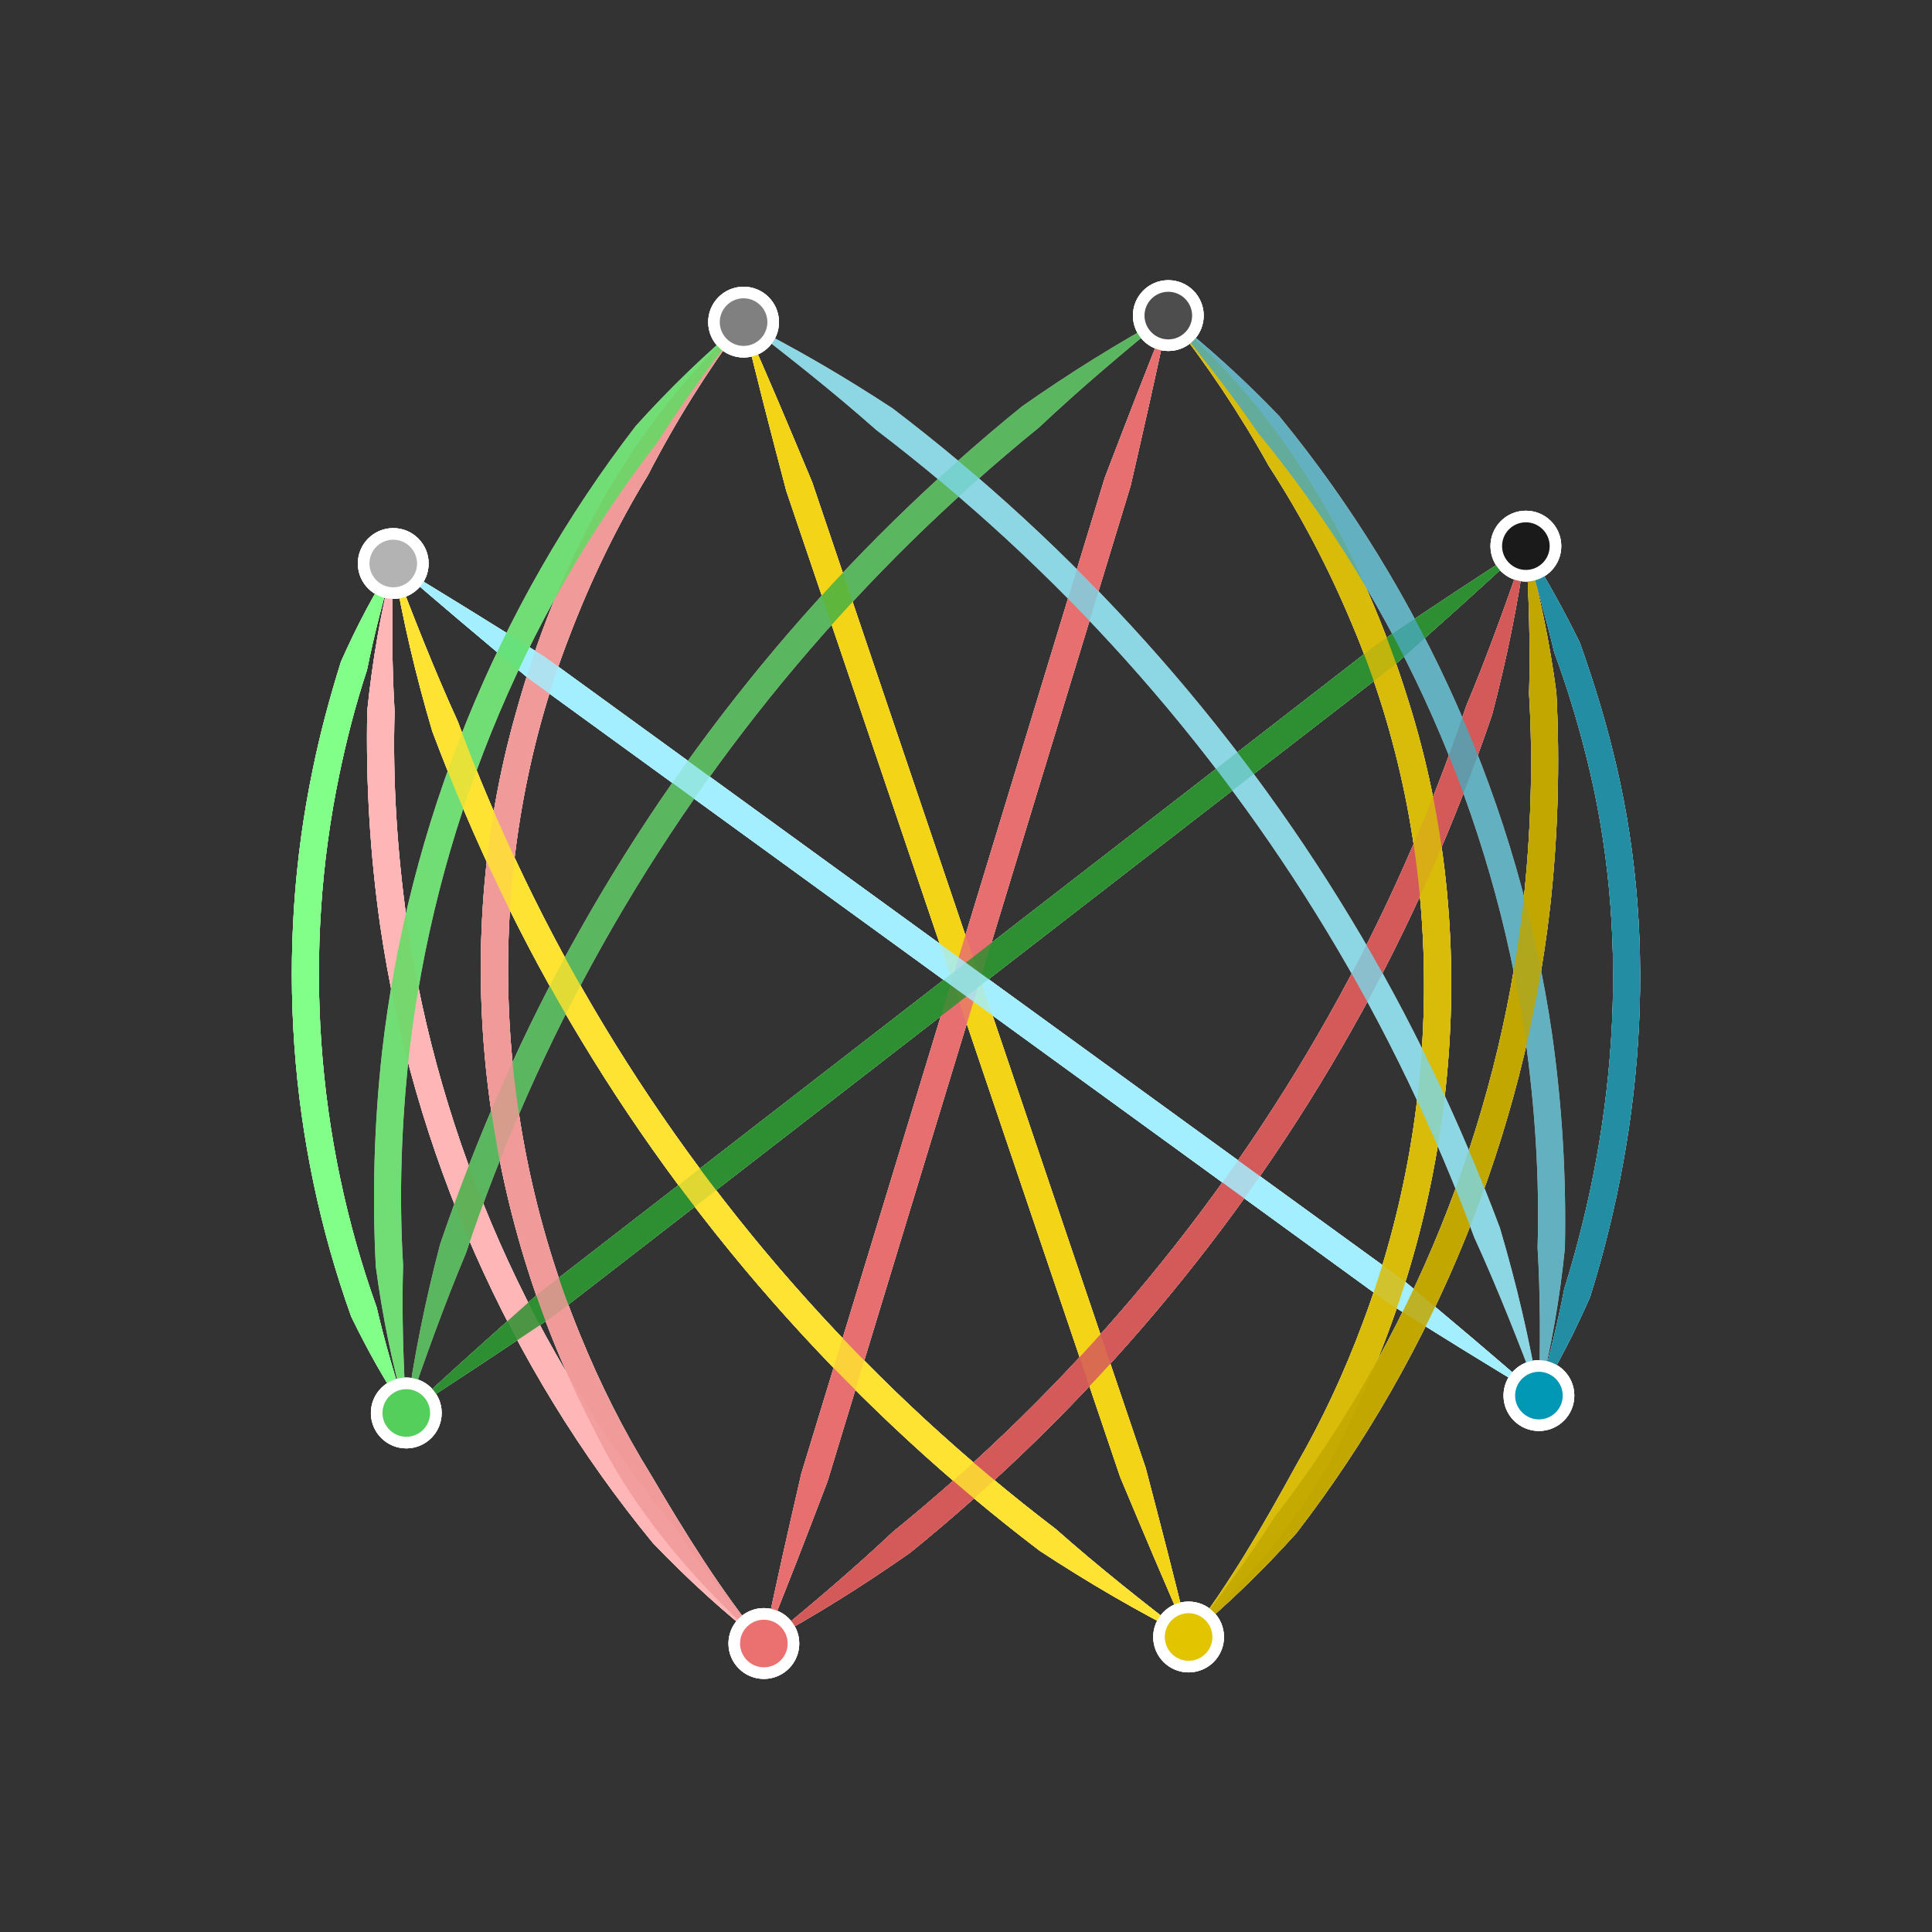 <?xml version="1.0" encoding="UTF-8"?>
<svg xmlns="http://www.w3.org/2000/svg" viewBox="0 0 500 500">
  <rect x="0" y="0" width="500" height="500" fill="#333333" stroke="none"/>
  <g style="isolation: isolate;">
    <g id="Layer_1" data-name="Layer 1">
      <g>
        <path d="m394.895,141.336c5.121,8.071,9.778,16.419,13.994,25.067,3.188,9.014,6.075,18.156,8.38,27.46,11.842,46.527,8.507,96.19-5.76,141.806-3.871,8.815-8.218,17.38-13.239,25.51,2.441-9.241,4.793-18.384,6.564-27.617,13.878-44.399,17.172-92.711,5.643-138.004-2.271-9.041-4.989-17.982-8.235-26.746-2.176-9.151-4.894-18.226-7.347-27.476h0Z" style="fill: #fff;"/>
        <path d="m101.772,145.835c-2.522,9.232-4.945,18.355-6.796,27.567-2.928,8.861-5.263,17.914-7.162,27.048-9.524,45.7-6.088,93.956,9.661,137.893,2.113,9.159,4.821,18.206,7.671,27.334-5.379-7.906-10.064-16.303-14.264-24.98-16.179-45.136-19.708-94.714-9.924-141.662,1.921-9.393,4.416-18.66,7.289-27.805,3.914-8.808,8.337-17.351,13.524-25.395h0Z" style="fill: #fff;"/>
        <path d="m192.436,83.362c6.181,13.711,11.957,27.559,17.745,41.403,9.03,26.807,33.753,99.848,43.156,127.62,9.479,28.009,34.01,100.485,43.189,127.609,3.791,14.52,7.612,29.03,11.081,43.658-6.128-13.729-11.905-27.576-17.712-41.414-9.068-26.794-33.789-99.836-43.189-127.609-9.476-28.01-34.004-100.487-43.222-127.597-3.81-14.514-7.631-29.023-11.048-43.67h0Z" style="fill: #fff;"/>
        <path d="m101.772,145.835c-.37,12.757-.412,25.567.346,38.289-.54,18.166.686,36.392,3.201,54.384,8.345,57.122,32.448,111.811,69.101,156.421,7.2,10.533,15.083,20.569,23.265,30.41-10.175-7.897-19.765-16.679-28.682-25.977-37.453-45.585-62.085-101.474-70.61-159.845-2.611-18.386-3.737-37.002-3.342-55.567,1.315-12.865,3.482-25.609,6.721-38.114h0Z" style="fill: #fff;"/>
        <path d="m197.685,425.339c2.966-14.744,6.34-29.364,9.702-43.988,8.28-27.048,30.745-100.815,39.285-128.864,8.616-28.286,30.909-101.482,39.252-128.874,5.379-14.009,10.728-28.028,16.432-41.938-3.019,14.728-6.392,29.349-9.736,43.978-8.242,27.06-30.709,100.826-39.252,128.874-8.619,28.286-30.914,101.481-39.218,128.884-5.36,14.015-10.709,28.034-16.466,41.928h0Z" style="fill: #fff;"/>
        <path d="m394.895,141.336c-1.989,14.688-4.976,29.273-8.759,43.681-9.59,28.134-21.574,55.476-36.207,81.36-29.15,51.798-68.207,98.059-114.396,135.469-12.198,8.554-24.81,16.454-37.848,23.493,11.48-9.373,22.749-18.861,33.441-28.932,11.369-9.23,22.31-18.987,32.775-29.23,41.819-40.977,75.903-89.948,99.626-143.481,5.93-13.387,11.298-27.031,15.907-40.931,5.693-13.539,10.632-27.412,15.461-41.429h0Z" style="fill: #fff;"/>
        <path d="m394.895,141.336c-11.18,10.501-22.621,20.665-34.054,30.838-22.839,17.633-85.031,65.789-108.677,84.101-23.849,18.465-85.561,66.247-108.656,84.128-12.724,8.507-25.429,17.037-38.361,25.275,11.214-10.457,22.654-20.622,34.076-30.81,22.814-17.664,85.008-65.819,108.656-84.128,23.851-18.463,85.564-66.243,108.634-84.156,12.712-8.522,25.417-17.054,38.383-25.248h0Z" style="fill: #fff;"/>
        <path d="m192.436,83.362c-9.382,12.621-17.674,25.854-24.766,39.632-8.039,13.204-14.781,27.186-20.294,41.617-22.419,57.844-20.789,123.728,2.803,180.964,5.099,12.514,11.173,24.645,18.284,36.136,8.862,15.067,18.001,29.876,29.222,43.629-17.666-15.616-33.591-34.078-43.998-55.513-29.345-56.352-37.608-123.722-20.248-185.061,10.551-38.173,29.331-74.7,58.996-101.403h0Z" style="fill: #fff;"/>
        <path d="m398.27,361.178c-13.211-7.792-26.172-15.93-39.14-24.058-23.322-16.988-86.966-63.209-111.166-80.782-24.404-17.725-87.554-63.589-111.187-80.754-11.729-9.833-23.476-19.642-35.006-29.75,13.179,7.837,26.14,15.974,39.119,24.086,23.346,16.956,86.988,63.178,111.187,80.754,24.402,17.727,87.551,63.594,111.207,80.725,11.741,9.817,23.488,19.625,34.985,29.778h0Z" style="fill: #fff;"/>
        <path d="m302.357,81.674c30.476,25.789,50.36,61.706,62.081,99.545,19.234,60.777,13.044,128.368-14.558,185.595-9.744,21.742-25.095,40.688-42.273,56.837,10.794-14.094,19.473-29.172,27.868-44.505,6.756-11.703,12.455-24.015,17.168-36.68,21.824-57.933,21.43-123.837-2.754-180.965-5.953-14.254-13.12-28.023-21.561-40.974-7.511-13.554-16.206-26.526-25.97-38.853h0Z" style="fill: #fff;"/>
        <path d="m394.895,141.336c3.621,12.401,6.179,25.071,7.888,37.89.964,18.544.41,37.187-1.635,55.644-6.73,58.606-29.634,115.223-65.671,161.937-8.627,9.568-17.943,18.639-27.871,26.845,7.875-10.087,15.447-20.361,22.32-31.11,35.266-45.713,57.68-101.117,64.267-158.468,1.961-18.061,2.628-36.316,1.531-54.457.368-12.739-.067-25.541-.829-38.281h0Z" style="fill: #fff;"/>
        <path d="m101.772,145.835c5.257,13.863,10.62,27.578,16.725,40.935,5.034,13.751,10.818,27.225,17.156,40.424,25.354,52.779,60.926,100.683,103.983,140.356,10.774,9.918,22.009,19.334,33.656,28.21,10.996,9.738,22.55,18.875,34.313,27.892-13.248-6.635-26.097-14.145-38.551-22.32-47.315-35.975-87.774-81.015-118.5-131.894-15.421-25.422-28.238-52.384-38.687-80.21-4.223-14.286-7.657-28.772-10.096-43.392h0Z" style="fill: #fff;"/>
        <path d="m394.895,141.336c5.121,8.071,9.778,16.419,13.994,25.067,3.188,9.014,6.075,18.156,8.38,27.46,11.842,46.527,8.507,96.19-5.76,141.806-3.871,8.815-8.218,17.38-13.239,25.51,2.441-9.241,4.793-18.384,6.564-27.617,13.878-44.399,17.172-92.711,5.643-138.004-2.271-9.041-4.989-17.982-8.235-26.746-2.176-9.151-4.894-18.226-7.347-27.476h0Z" style="fill: #fff; opacity: .82;"/>
        <path d="m101.772,145.835c-2.522,9.232-4.945,18.355-6.796,27.567-2.928,8.861-5.263,17.914-7.162,27.048-9.524,45.7-6.088,93.956,9.661,137.893,2.113,9.159,4.821,18.206,7.671,27.334-5.379-7.906-10.064-16.303-14.264-24.98-16.179-45.136-19.708-94.714-9.924-141.662,1.921-9.393,4.416-18.66,7.289-27.805,3.914-8.808,8.337-17.351,13.524-25.395h0Z" style="fill: #fff; opacity: .82;"/>
        <path d="m192.436,83.362c6.181,13.711,11.957,27.559,17.745,41.403,9.03,26.807,33.753,99.848,43.156,127.62,9.479,28.009,34.01,100.485,43.189,127.609,3.791,14.52,7.612,29.03,11.081,43.658-6.128-13.729-11.905-27.576-17.712-41.414-9.068-26.794-33.789-99.836-43.189-127.609-9.476-28.01-34.004-100.487-43.222-127.597-3.81-14.514-7.631-29.023-11.048-43.67h0Z" style="fill: #fff; opacity: .82;"/>
        <path d="m101.772,145.835c-.37,12.757-.412,25.567.346,38.289-.54,18.166.686,36.392,3.201,54.384,8.345,57.122,32.448,111.811,69.101,156.421,7.2,10.533,15.083,20.569,23.265,30.41-10.175-7.897-19.765-16.679-28.682-25.977-37.453-45.585-62.085-101.474-70.61-159.845-2.611-18.386-3.737-37.002-3.342-55.567,1.315-12.865,3.482-25.609,6.721-38.114h0Z" style="fill: #fff; opacity: .82;"/>
        <path d="m197.685,425.339c2.966-14.744,6.34-29.364,9.702-43.988,8.28-27.048,30.745-100.815,39.285-128.864,8.616-28.286,30.909-101.482,39.252-128.874,5.379-14.009,10.728-28.028,16.432-41.938-3.019,14.728-6.392,29.349-9.736,43.978-8.242,27.06-30.709,100.826-39.252,128.874-8.619,28.286-30.914,101.481-39.218,128.884-5.36,14.015-10.709,28.034-16.466,41.928h0Z" style="fill: #fff; opacity: .82;"/>
        <path d="m394.895,141.336c-1.989,14.688-4.976,29.273-8.759,43.681-9.59,28.134-21.574,55.476-36.207,81.36-29.15,51.798-68.207,98.059-114.396,135.469-12.198,8.554-24.81,16.454-37.848,23.493,11.48-9.373,22.749-18.861,33.441-28.932,11.369-9.23,22.31-18.987,32.775-29.23,41.819-40.977,75.903-89.948,99.626-143.481,5.93-13.387,11.298-27.031,15.907-40.931,5.693-13.539,10.632-27.412,15.461-41.429h0Z" style="fill: #fff; opacity: .82;"/>
        <path d="m105.147,365.677c1.989-14.688,4.976-29.273,8.759-43.681,9.59-28.134,21.574-55.476,36.207-81.36,29.15-51.797,68.207-98.059,114.396-135.469,12.198-8.553,24.81-16.454,37.848-23.493-11.48,9.373-22.749,18.861-33.441,28.932-11.369,9.23-22.31,18.987-32.775,29.23-41.819,40.977-75.903,89.948-99.626,143.481-5.93,13.387-11.298,27.032-15.907,40.931-5.693,13.539-10.632,27.412-15.461,41.429h0Z" style="fill: #fff; opacity: .82;"/>
        <path d="m394.895,141.336c-11.18,10.501-22.621,20.665-34.054,30.838-22.839,17.633-85.031,65.789-108.677,84.101-23.849,18.465-85.561,66.247-108.656,84.128-12.724,8.507-25.429,17.037-38.361,25.275,11.214-10.457,22.654-20.622,34.076-30.81,22.814-17.664,85.008-65.819,108.656-84.128,23.851-18.463,85.564-66.243,108.634-84.156,12.712-8.522,25.417-17.054,38.383-25.248h0Z" style="fill: #fff; opacity: .82;"/>
        <path d="m192.436,83.362c-9.382,12.621-17.674,25.854-24.766,39.632-8.039,13.204-14.781,27.186-20.294,41.617-22.419,57.844-20.789,123.728,2.803,180.964,5.099,12.514,11.173,24.645,18.284,36.136,8.862,15.067,18.001,29.876,29.222,43.629-17.666-15.616-33.591-34.078-43.998-55.513-29.345-56.352-37.608-123.722-20.248-185.061,10.551-38.173,29.331-74.7,58.996-101.403h0Z" style="fill: #fff; opacity: .82;"/>
        <path d="m398.27,361.178c-13.211-7.792-26.172-15.93-39.14-24.058-23.322-16.988-86.966-63.209-111.166-80.782-24.404-17.725-87.554-63.589-111.187-80.754-11.729-9.833-23.476-19.642-35.006-29.75,13.179,7.837,26.14,15.974,39.119,24.086,23.346,16.956,86.988,63.178,111.187,80.754,24.402,17.727,87.551,63.594,111.207,80.725,11.741,9.817,23.488,19.625,34.985,29.778h0Z" style="fill: #fff; opacity: .82;"/>
        <path d="m302.357,81.674c30.476,25.789,50.36,61.706,62.081,99.545,19.234,60.777,13.044,128.368-14.558,185.595-9.744,21.742-25.095,40.688-42.273,56.837,10.794-14.094,19.473-29.172,27.868-44.505,6.756-11.703,12.455-24.015,17.168-36.68,21.824-57.933,21.43-123.837-2.754-180.965-5.953-14.254-13.12-28.023-21.561-40.974-7.511-13.554-16.206-26.526-25.97-38.853h0Z" style="fill: #fff; opacity: .82;"/>
        <path d="m398.27,361.178c.371-12.757.412-25.567-.346-38.288.54-18.166-.686-36.392-3.201-54.384-8.344-57.122-32.448-111.811-69.101-156.421-7.2-10.533-15.083-20.569-23.265-30.41,10.175,7.897,19.765,16.679,28.682,25.977,37.453,45.585,62.085,101.474,70.61,159.845,2.611,18.386,3.737,37.002,3.342,55.567-1.315,12.865-3.482,25.609-6.721,38.114h0Z" style="fill: #fff; opacity: .82;"/>
        <path d="m394.895,141.336c3.621,12.401,6.179,25.071,7.888,37.89.964,18.544.41,37.187-1.635,55.644-6.73,58.606-29.634,115.223-65.671,161.937-8.627,9.568-17.943,18.639-27.871,26.845,7.875-10.087,15.447-20.361,22.32-31.11,35.266-45.713,57.68-101.117,64.267-158.468,1.961-18.061,2.628-36.316,1.531-54.457.368-12.739-.067-25.541-.829-38.281h0Z" style="fill: #fff; opacity: .82;"/>
        <path d="m105.147,365.677c-3.621-12.401-6.179-25.071-7.888-37.89-.964-18.544-.41-37.187,1.635-55.644,6.73-58.606,29.634-115.223,65.671-161.937,8.627-9.568,17.943-18.639,27.871-26.845-7.875,10.087-15.447,20.361-22.32,31.11-35.266,45.713-57.68,101.117-64.267,158.468-1.961,18.061-2.628,36.316-1.531,54.457-.368,12.739.067,25.541.829,38.281h0Z" style="fill: #fff; opacity: .82;"/>
        <path d="m398.27,361.178c-5.257-13.863-10.62-27.577-16.725-40.935-5.034-13.752-10.818-27.225-17.156-40.424-25.354-52.779-60.926-100.682-103.983-140.356-10.774-9.917-22.009-19.334-33.656-28.21-10.996-9.738-22.55-18.875-34.313-27.892,13.248,6.635,26.097,14.145,38.551,22.32,47.315,35.975,87.774,81.016,118.5,131.894,15.421,25.422,28.238,52.384,38.687,80.21,4.223,14.286,7.657,28.772,10.096,43.392h0Z" style="fill: #fff; opacity: .82;"/>
        <path d="m101.772,145.835c5.257,13.863,10.62,27.578,16.725,40.935,5.034,13.751,10.818,27.225,17.156,40.424,25.354,52.779,60.926,100.683,103.983,140.356,10.774,9.918,22.009,19.334,33.656,28.21,10.996,9.738,22.55,18.875,34.313,27.892-13.248-6.635-26.097-14.145-38.551-22.32-47.315-35.975-87.774-81.015-118.5-131.894-15.421-25.422-28.238-52.384-38.687-80.21-4.223-14.286-7.657-28.772-10.096-43.392h0Z" style="fill: #fff; opacity: .82;"/>
        <g>
          <g>
            <circle cx="302.357" cy="81.674" r="9.161" style="fill: #fff;"/>
            <path d="m302.36,75.513c3.344,0,6.106,2.721,6.158,6.067.052,3.397-2.669,6.203-6.066,6.255l-.098.001c-3.344,0-6.106-2.721-6.158-6.067-.052-3.397,2.669-6.203,6.066-6.255l.098-.001m-0-3c-.048,0-.096 0-.143.001-5.059.078-9.097,4.242-9.019,9.301.077,5.011,4.163,9.021,9.157,9.021.048,0,.096-0.0.143-.001,5.059-.078,9.097-4.242,9.019-9.301-.077-5.011-4.163-9.021-9.157-9.021h0Z" style="fill: #fff;"/>
          </g>
          <g>
            <circle cx="394.895" cy="141.336" r="9.161" style="fill: #fff;"/>
            <path d="m394.898,135.174c3.344,0,6.106,2.721,6.158,6.067.052,3.397-2.669,6.203-6.066,6.255l-.098.001c-3.344,0-6.106-2.721-6.158-6.067-.025-1.646.592-3.202,1.737-4.384,1.146-1.181,2.683-1.846,4.328-1.871l.098-.001m-0-3c-.048,0-.096 0-.143.001-5.059.078-9.097,4.242-9.019,9.301.077,5.011,4.163,9.021,9.157,9.021.048,0,.096-0.0.143-.001,5.059-.078,9.097-4.242,9.02-9.301-.077-5.011-4.163-9.021-9.157-9.021h0Z" style="fill: #fff;"/>
          </g>
          <g>
            <circle cx="101.772" cy="145.835" r="9.161" style="fill: #fff;"/>
            <path d="m101.775,139.674c3.344,0,6.106,2.721,6.158,6.067.052,3.397-2.669,6.203-6.066,6.255l-.098.001c-3.344,0-6.106-2.721-6.158-6.067-.052-3.397,2.669-6.203,6.066-6.255l.098-.001m-0-3c-.048,0-.096 0-.143.001-5.059.078-9.097,4.242-9.02,9.301.077,5.011,4.163,9.021,9.157,9.021.048,0,.096-0.0.143-.001,5.059-.078,9.097-4.242,9.02-9.301-.077-5.011-4.163-9.021-9.157-9.021h0Z" style="fill: #fff;"/>
          </g>
          <g>
            <circle cx="192.436" cy="83.362" r="9.161" style="fill: #fff;"/>
            <path d="m192.439,77.2c3.344,0,6.106,2.721,6.158,6.067.052,3.397-2.669,6.203-6.066,6.255l-.097.001c-3.344,0-6.106-2.721-6.158-6.067-.052-3.397,2.669-6.203,6.066-6.255l.098-.001m-0-3c-.048,0-.096 0-.143.001-5.059.078-9.097,4.242-9.019,9.301.077,5.011,4.163,9.021,9.157,9.021.048,0,.096-0.0.143-.001,5.059-.078,9.097-4.242,9.019-9.301-.077-5.011-4.163-9.021-9.157-9.021h0Z" style="fill: #fff;"/>
          </g>
        </g>
        <g>
          <g>
            <circle cx="307.606" cy="423.652" r="9.161" style="fill: #fff;"/>
            <path d="m307.609,417.49c3.344,0,6.106,2.721,6.158,6.067.025,1.646-.592,3.202-1.737,4.384-1.146,1.181-2.683,1.846-4.328,1.871l-.097.001c-3.344,0-6.106-2.721-6.158-6.067-.052-3.397,2.669-6.203,6.066-6.255l.097-.001m0-3c-.048,0-.095 0-.143.001-5.059.078-9.097,4.242-9.019,9.301.077,5.011,4.164,9.021,9.157,9.021.048,0,.095-0.0.143-.001,5.059-.078,9.097-4.242,9.019-9.301-.077-5.011-4.164-9.021-9.157-9.021h0Z" style="fill: #fff;"/>
          </g>
          <g>
            <circle cx="398.27" cy="361.178" r="9.161" style="fill: #fff;"/>
            <path d="m398.273,355.017c3.344,0,6.106,2.721,6.158,6.067.052,3.397-2.669,6.203-6.066,6.255l-.097.001c-3.344,0-6.106-2.721-6.158-6.067-.025-1.646.592-3.202,1.737-4.384,1.146-1.181,2.683-1.846,4.328-1.871l.097-.001m0-3c-.048,0-.095 0-.143.001-5.059.078-9.097,4.242-9.019,9.301.077,5.011,4.164,9.021,9.157,9.021.048,0,.095-0.0.143-.001,5.059-.078,9.097-4.242,9.02-9.301-.077-5.011-4.164-9.021-9.157-9.021h0Z" style="fill: #fff;"/>
          </g>
          <g>
            <circle cx="105.147" cy="365.678" r="9.161" style="fill: #fff;"/>
            <path d="m105.149,359.516c3.344,0,6.106,2.721,6.158,6.067.052,3.397-2.669,6.203-6.066,6.255l-.097.001c-3.344,0-6.106-2.721-6.158-6.067-.052-3.397,2.669-6.203,6.066-6.255l.097-.001m0-3c-.048,0-.095 0-.143.001-5.059.078-9.097,4.242-9.02,9.301.077,5.011,4.164,9.021,9.157,9.021.048,0,.095-0.0.143-.001,5.059-.078,9.097-4.242,9.02-9.301-.077-5.011-4.164-9.021-9.157-9.021h0Z" style="fill: #fff;"/>
          </g>
          <g>
            <circle cx="197.685" cy="425.339" r="9.161" style="fill: #fff;"/>
            <path d="m197.688,419.178c3.344,0,6.106,2.721,6.158,6.067.025,1.646-.592,3.202-1.737,4.384s-2.683,1.846-4.328,1.871l-.097.001c-3.344,0-6.106-2.721-6.158-6.067-.025-1.646.592-3.202,1.737-4.384s2.683-1.846,4.328-1.871l.097-.001m0-3c-.048,0-.095 0-.143.001-5.059.078-9.097,4.242-9.019,9.301.077,5.011,4.164,9.021,9.157,9.021.048,0,.095-0.0.143-.001,5.059-.078,9.097-4.242,9.019-9.301-.077-5.011-4.164-9.021-9.157-9.021h0Z" style="fill: #fff;"/>
          </g>
        </g>
      </g>
      <g>
        <path d="m394.895,141.336c5.121,8.071,9.778,16.419,13.994,25.067,3.188,9.014,6.075,18.156,8.38,27.46,11.842,46.527,8.507,96.19-5.76,141.806-3.871,8.815-8.218,17.38-13.239,25.51,2.441-9.241,4.793-18.384,6.564-27.617,13.878-44.399,17.172-92.711,5.643-138.004-2.271-9.041-4.989-17.982-8.235-26.746-2.176-9.151-4.894-18.226-7.347-27.476h0Z" style="fill: #248da3; mix-blend-mode: luminosity;"/>
        <path d="m101.772,145.835c-2.522,9.232-4.945,18.355-6.796,27.567-2.928,8.861-5.263,17.914-7.162,27.048-9.524,45.7-6.088,93.956,9.661,137.893,2.113,9.159,4.821,18.206,7.671,27.334-5.379-7.906-10.064-16.303-14.264-24.98-16.179-45.136-19.708-94.714-9.924-141.662,1.921-9.393,4.416-18.66,7.289-27.805,3.914-8.808,8.337-17.351,13.524-25.395h0Z" style="fill: #82ff89; mix-blend-mode: luminosity;"/>
        <path d="m192.436,83.362c6.181,13.711,11.957,27.559,17.745,41.403,9.03,26.807,33.753,99.848,43.156,127.62,9.479,28.009,34.01,100.485,43.189,127.609,3.791,14.52,7.612,29.03,11.081,43.658-6.128-13.729-11.905-27.576-17.712-41.414-9.068-26.794-33.789-99.836-43.189-127.609-9.476-28.01-34.004-100.487-43.222-127.597-3.81-14.514-7.631-29.023-11.048-43.67h0Z" style="fill: #f2d418; mix-blend-mode: luminosity;"/>
        <path d="m101.772,145.835c-.37,12.757-.412,25.567.346,38.289-.54,18.166.686,36.392,3.201,54.384,8.345,57.122,32.448,111.811,69.101,156.421,7.2,10.533,15.083,20.569,23.265,30.41-10.175-7.897-19.765-16.679-28.682-25.977-37.453-45.585-62.085-101.474-70.61-159.845-2.611-18.386-3.737-37.002-3.342-55.567,1.315-12.865,3.482-25.609,6.721-38.114h0Z" style="fill: #ffb5b5; mix-blend-mode: luminosity;"/>
        <path d="m197.685,425.339c2.966-14.744,6.34-29.364,9.702-43.988,8.28-27.048,30.745-100.815,39.285-128.864,8.616-28.286,30.909-101.482,39.252-128.874,5.379-14.009,10.728-28.028,16.432-41.938-3.019,14.728-6.392,29.349-9.736,43.978-8.242,27.06-30.709,100.826-39.252,128.874-8.619,28.286-30.914,101.481-39.218,128.884-5.36,14.015-10.709,28.034-16.466,41.928h0Z" style="fill: #e86f6f; mix-blend-mode: luminosity;"/>
        <path d="m394.895,141.336c-1.989,14.688-4.976,29.273-8.759,43.681-9.59,28.134-21.574,55.476-36.207,81.36-29.15,51.798-68.207,98.059-114.396,135.469-12.198,8.554-24.81,16.454-37.848,23.493,11.48-9.373,22.749-18.861,33.441-28.932,11.369-9.23,22.31-18.987,32.775-29.23,41.819-40.977,75.903-89.948,99.626-143.481,5.93-13.387,11.298-27.031,15.907-40.931,5.693-13.539,10.632-27.412,15.461-41.429h0Z" style="fill: #d45b5b; mix-blend-mode: luminosity;"/>
        <path d="m394.895,141.336c-11.18,10.501-22.621,20.665-34.054,30.838-22.839,17.633-85.031,65.789-108.677,84.101-23.849,18.465-85.561,66.247-108.656,84.128-12.724,8.507-25.429,17.037-38.361,25.275,11.214-10.457,22.654-20.622,34.076-30.81,22.814-17.664,85.008-65.819,108.656-84.128,23.851-18.463,85.564-66.243,108.634-84.156,12.712-8.522,25.417-17.054,38.383-25.248h0Z" style="fill: #2e8f31; mix-blend-mode: luminosity;"/>
        <path d="m192.436,83.362c-9.382,12.621-17.674,25.854-24.766,39.632-8.039,13.204-14.781,27.186-20.294,41.617-22.419,57.844-20.789,123.728,2.803,180.964,5.099,12.514,11.173,24.645,18.284,36.136,8.862,15.067,18.001,29.876,29.222,43.629-17.666-15.616-33.591-34.078-43.998-55.513-29.345-56.352-37.608-123.722-20.248-185.061,10.551-38.173,29.331-74.7,58.996-101.403h0Z" style="fill: #f09a9a; mix-blend-mode: luminosity;"/>
        <path d="m398.27,361.178c-13.211-7.792-26.172-15.93-39.14-24.058-23.322-16.988-86.966-63.209-111.166-80.782-24.404-17.725-87.554-63.589-111.187-80.754-11.729-9.833-23.476-19.642-35.006-29.75,13.179,7.837,26.14,15.974,39.119,24.086,23.346,16.956,86.988,63.178,111.187,80.754,24.402,17.727,87.551,63.594,111.207,80.725,11.741,9.817,23.488,19.625,34.985,29.778h0Z" style="fill: #a3efff; mix-blend-mode: luminosity;"/>
        <path d="m302.357,81.674c30.476,25.789,50.36,61.706,62.081,99.545,19.234,60.777,13.044,128.368-14.558,185.595-9.744,21.742-25.095,40.688-42.273,56.837,10.794-14.094,19.473-29.172,27.868-44.505,6.756-11.703,12.455-24.015,17.168-36.68,21.824-57.933,21.43-123.837-2.754-180.965-5.953-14.254-13.12-28.023-21.561-40.974-7.511-13.554-16.206-26.526-25.97-38.853h0Z" style="fill: #d9bc09; mix-blend-mode: luminosity;"/>
        <path d="m394.895,141.336c3.621,12.401,6.179,25.071,7.888,37.89.964,18.544.41,37.187-1.635,55.644-6.73,58.606-29.634,115.223-65.671,161.937-8.627,9.568-17.943,18.639-27.871,26.845,7.875-10.087,15.447-20.361,22.32-31.11,35.266-45.713,57.68-101.117,64.267-158.468,1.961-18.061,2.628-36.316,1.531-54.457.368-12.739-.067-25.541-.829-38.281h0Z" style="fill: #c2a700; mix-blend-mode: luminosity;"/>
        <path d="m101.772,145.835c5.257,13.863,10.62,27.578,16.725,40.935,5.034,13.751,10.818,27.225,17.156,40.424,25.354,52.779,60.926,100.683,103.983,140.356,10.774,9.918,22.009,19.334,33.656,28.21,10.996,9.738,22.55,18.875,34.313,27.892-13.248-6.635-26.097-14.145-38.551-22.32-47.315-35.975-87.774-81.015-118.5-131.894-15.421-25.422-28.238-52.384-38.687-80.21-4.223-14.286-7.657-28.772-10.096-43.392h0Z" style="fill: #ffe333; mix-blend-mode: luminosity;"/>
        <path d="m394.895,141.336c5.121,8.071,9.778,16.419,13.994,25.067,3.188,9.014,6.075,18.156,8.38,27.46,11.842,46.527,8.507,96.19-5.76,141.806-3.871,8.815-8.218,17.38-13.239,25.51,2.441-9.241,4.793-18.384,6.564-27.617,13.878-44.399,17.172-92.711,5.643-138.004-2.271-9.041-4.989-17.982-8.235-26.746-2.176-9.151-4.894-18.226-7.347-27.476h0Z" style="fill: #248da3; mix-blend-mode: luminosity; opacity: .82;"/>
        <path d="m101.772,145.835c-2.522,9.232-4.945,18.355-6.796,27.567-2.928,8.861-5.263,17.914-7.162,27.048-9.524,45.7-6.088,93.956,9.661,137.893,2.113,9.159,4.821,18.206,7.671,27.334-5.379-7.906-10.064-16.303-14.264-24.98-16.179-45.136-19.708-94.714-9.924-141.662,1.921-9.393,4.416-18.66,7.289-27.805,3.914-8.808,8.337-17.351,13.524-25.395h0Z" style="fill: #82ff89; mix-blend-mode: luminosity; opacity: .82;"/>
        <path d="m307.61,423.65c-6.13-13.73-11.91-27.57-17.72-41.41-8.09-23.94-28.69-84.79-39.69-117.29-1.31-3.88-2.49-7.36-3.49-10.32-.12-.35-.24-.71-.36-1.07-9.73-28.74-33.77-99.76-42.87-126.53-3.81-14.51-7.63-29.02-11.04-43.67,6.18,13.71,11.95,27.56,17.74,41.4,8.07,23.95,28.65,84.78,39.67,117.29,1.31,3.89,2.49,7.37,3.49,10.33.12.35.24.7.36,1.06,9.72,28.73,33.76,99.77,42.83,126.55,3.79,14.52,7.61,29.03,11.08,43.66Z" style="fill: #f2d418; mix-blend-mode: luminosity; opacity: .82;"/>
        <path d="m101.772,145.835c-.37,12.757-.412,25.567.346,38.289-.54,18.166.686,36.392,3.201,54.384,8.345,57.122,32.448,111.811,69.101,156.421,7.2,10.533,15.083,20.569,23.265,30.41-10.175-7.897-19.765-16.679-28.682-25.977-37.453-45.585-62.085-101.474-70.61-159.845-2.611-18.386-3.737-37.002-3.342-55.567,1.315-12.865,3.482-25.609,6.721-38.114h0Z" style="fill: #ffb5b5; mix-blend-mode: luminosity; opacity: .82;"/>
        <path d="m302.36,81.67c-3.02,14.73-6.4,29.35-9.74,43.98-8.14,26.72-30.14,98.97-38.92,127.79-.12-.36-.24-.71-.36-1.06-1-2.96-2.18-6.44-3.49-10.33,10.02-32.9,28.62-93.96,36.07-118.44,5.38-14.01,10.73-28.03,16.44-41.94Z" style="fill: #e86f6f; mix-blend-mode: luminosity; opacity: .82;"/>
        <path d="m253.7,253.44c-.11.37-.22.73-.33,1.09-.92,3-1.98,6.51-3.17,10.42-6.93,22.72-17.94,58.88-26.54,87.15-.79,2.61-1.56,5.14-2.31,7.59-2.88,9.48-5.38,17.7-7.2,23.72-5.36,14.02-10.71,28.03-16.47,41.93,2.97-14.75,6.34-29.37,9.71-43.99,2.05-6.71,4.98-16.3,8.35-27.34.76-2.49,1.54-5.05,2.34-7.67,9.78-32.06,22.19-72.83,28.27-92.78.11-.36.21-.72.32-1.07.92-3.01,1.99-6.53,3.18-10.44,1.31,3.89,2.49,7.37,3.49,10.33.12.35.24.7.36,1.06Z" style="fill: #e86f6f; mix-blend-mode: luminosity; opacity: .82;"/>
        <path d="m394.895,141.336c-1.989,14.688-4.976,29.273-8.759,43.681-9.59,28.134-21.574,55.476-36.207,81.36-29.15,51.798-68.207,98.059-114.396,135.469-12.198,8.554-24.81,16.454-37.848,23.493,11.48-9.373,22.749-18.861,33.441-28.932,11.369-9.23,22.31-18.987,32.775-29.23,41.819-40.977,75.903-89.948,99.626-143.481,5.93-13.387,11.298-27.031,15.907-40.931,5.693-13.539,10.632-27.412,15.461-41.429h0Z" style="fill: #d45b5b; mix-blend-mode: luminosity; opacity: .82;"/>
        <path d="m105.147,365.677c1.989-14.688,4.976-29.273,8.759-43.681,9.59-28.134,21.574-55.476,36.207-81.36,29.15-51.797,68.207-98.059,114.396-135.469,12.198-8.553,24.81-16.454,37.848-23.493-11.48,9.373-22.749,18.861-33.441,28.932-11.369,9.23-22.31,18.987-32.775,29.23-41.819,40.977-75.903,89.948-99.626,143.481-5.93,13.387-11.298,27.032-15.907,40.931-5.693,13.539-10.632,27.412-15.461,41.429h0Z" style="fill: #3fb045; opacity: .82;"/>
        <path d="m394.895,141.336c-11.18,10.501-22.621,20.665-34.054,30.838-22.839,17.633-85.031,65.789-108.677,84.101-23.849,18.465-85.561,66.247-108.656,84.128-12.724,8.507-25.429,17.037-38.361,25.275,11.214-10.457,22.654-20.622,34.076-30.81,22.814-17.664,85.008-65.819,108.656-84.128,23.851-18.463,85.564-66.243,108.634-84.156,12.712-8.522,25.417-17.054,38.383-25.248h0Z" style="fill: #2e8f31; mix-blend-mode: luminosity; opacity: .82;"/>
        <path d="m192.436,83.362c-9.382,12.621-17.674,25.854-24.766,39.632-8.039,13.204-14.781,27.186-20.294,41.617-22.419,57.844-20.789,123.728,2.803,180.964,5.099,12.514,11.173,24.645,18.284,36.136,8.862,15.067,18.001,29.876,29.222,43.629-17.666-15.616-33.591-34.078-43.998-55.513-29.345-56.352-37.608-123.722-20.248-185.061,10.551-38.173,29.331-74.7,58.996-101.403h0Z" style="fill: #f09a9a; mix-blend-mode: luminosity; opacity: .82;"/>
        <path d="m398.27,361.178c-13.211-7.792-26.172-15.93-39.14-24.058-23.322-16.988-86.966-63.209-111.166-80.782-24.404-17.725-87.554-63.589-111.187-80.754-11.729-9.833-23.476-19.642-35.006-29.75,13.179,7.837,26.14,15.974,39.119,24.086,23.346,16.956,86.988,63.178,111.187,80.754,24.402,17.727,87.551,63.594,111.207,80.725,11.741,9.817,23.488,19.625,34.985,29.778h0Z" style="fill: #a3efff; mix-blend-mode: luminosity; opacity: .82;"/>
        <path d="m302.357,81.674c30.476,25.789,50.36,61.706,62.081,99.545,19.234,60.777,13.044,128.368-14.558,185.595-9.744,21.742-25.095,40.688-42.273,56.837,10.794-14.094,19.473-29.172,27.868-44.505,6.756-11.703,12.455-24.015,17.168-36.68,21.824-57.933,21.43-123.837-2.754-180.965-5.953-14.254-13.12-28.023-21.561-40.974-7.511-13.554-16.206-26.526-25.97-38.853h0Z" style="fill: #d9bc09; mix-blend-mode: luminosity; opacity: .82;"/>
        <path d="m398.27,361.178c.371-12.757.412-25.567-.346-38.288.54-18.166-.686-36.392-3.201-54.384-8.344-57.122-32.448-111.811-69.101-156.421-7.2-10.533-15.083-20.569-23.265-30.41,10.175,7.897,19.765,16.679,28.682,25.977,37.453,45.585,62.085,101.474,70.61,159.845,2.611,18.386,3.737,37.002,3.342,55.567-1.315,12.865-3.482,25.609-6.721,38.114h0Z" style="fill: #4aa8ba; opacity: .82;"/>
        <path d="m394.895,141.336c3.621,12.401,6.179,25.071,7.888,37.89.964,18.544.41,37.187-1.635,55.644-6.73,58.606-29.634,115.223-65.671,161.937-8.627,9.568-17.943,18.639-27.871,26.845,7.875-10.087,15.447-20.361,22.32-31.11,35.266-45.713,57.68-101.117,64.267-158.468,1.961-18.061,2.628-36.316,1.531-54.457.368-12.739-.067-25.541-.829-38.281h0Z" style="fill: #c2a700; mix-blend-mode: luminosity; opacity: .82;"/>
        <path d="m105.147,365.677c-3.621-12.401-6.179-25.071-7.888-37.89-.964-18.544-.41-37.187,1.635-55.644,6.73-58.606,29.634-115.223,65.671-161.937,8.627-9.568,17.943-18.639,27.871-26.845-7.875,10.087-15.447,20.361-22.32,31.11-35.266,45.713-57.68,101.117-64.267,158.468-1.961,18.061-2.628,36.316-1.531,54.457-.368,12.739.067,25.541.829,38.281h0Z" style="fill: #59de5f; opacity: .82;"/>
        <path d="m398.27,361.178c-5.257-13.863-10.62-27.577-16.725-40.935-5.034-13.752-10.818-27.225-17.156-40.424-25.354-52.779-60.926-100.682-103.983-140.356-10.774-9.917-22.009-19.334-33.656-28.21-10.996-9.738-22.55-18.875-34.313-27.892,13.248,6.635,26.097,14.145,38.551,22.32,47.315,35.975,87.774,81.016,118.5,131.894,15.421,25.422,28.238,52.384,38.687,80.21,4.223,14.286,7.657,28.772,10.096,43.392h0Z" style="fill: #7cd5e6; opacity: .82;"/>
        <path d="m218.08,346.34c-.8,2.62-1.58,5.18-2.34,7.67-24.81-25.62-46.75-54.05-65.18-84.57-15.43-25.43-28.24-52.39-38.69-80.21-4.23-14.29-7.66-28.78-10.1-43.4,5.26,13.87,10.62,27.58,16.73,40.94,5.03,13.75,10.81,27.22,17.15,40.42,20.99,43.69,48.98,84.05,82.43,119.15Z" style="fill: #ffe333; mix-blend-mode: luminosity; opacity: .82;"/>
        <path d="m307.61,423.65c-13.25-6.63-26.1-14.14-38.56-22.32-16.8-12.78-32.75-26.71-47.7-41.64-1.89-1.87-3.76-3.77-5.61-5.68.76-2.49,1.54-5.05,2.34-7.67,1.84,1.94,3.7,3.86,5.58,5.76,5.2,5.28,10.53,10.43,15.98,15.45,10.77,9.92,22.01,19.33,33.65,28.21,11,9.74,22.55,18.87,34.32,27.89Z" style="fill: #ffe333; mix-blend-mode: luminosity; opacity: .82;"/>
        <g>
          <g>
            <circle cx="302.357" cy="81.674" r="9" style="fill: #4d4d4d;"/>
            <path d="m302.36,75.513c3.344,0,6.106,2.721,6.158,6.067.052,3.397-2.669,6.203-6.066,6.255l-.098.001c-3.344,0-6.106-2.721-6.158-6.067-.052-3.397,2.669-6.203,6.066-6.255l.098-.001m-0-3c-.048,0-.096 0-.143.001-5.059.078-9.097,4.242-9.019,9.301.077,5.011,4.163,9.021,9.157,9.021.048,0,.096-0.0.143-.001,5.059-.078,9.097-4.242,9.019-9.301-.077-5.011-4.163-9.021-9.157-9.021h0Z" style="fill: #ffffff;"/>
          </g>
          <g>
            <circle cx="394.895" cy="141.336" r="9" style="fill: #1a1a1a;"/>
            <path d="m394.898,135.174c3.344,0,6.106,2.721,6.158,6.067.052,3.397-2.669,6.203-6.066,6.255l-.098.001c-3.344,0-6.106-2.721-6.158-6.067-.025-1.646.592-3.202,1.737-4.384,1.146-1.181,2.683-1.846,4.328-1.871l.098-.001m-0-3c-.048,0-.096 0-.143.001-5.059.078-9.097,4.242-9.019,9.301.077,5.011,4.163,9.021,9.157,9.021.048,0,.096-0.0.143-.001,5.059-.078,9.097-4.242,9.02-9.301-.077-5.011-4.163-9.021-9.157-9.021h0Z" style="fill: #ffffff;"/>
          </g>
          <g>
            <circle cx="101.772" cy="145.835" r="9" style="fill: #b3b3b3;"/>
            <path d="m101.775,139.674c3.344,0,6.106,2.721,6.158,6.067.052,3.397-2.669,6.203-6.066,6.255l-.098.001c-3.344,0-6.106-2.721-6.158-6.067-.052-3.397,2.669-6.203,6.066-6.255l.098-.001m-0-3c-.048,0-.096 0-.143.001-5.059.078-9.097,4.242-9.02,9.301.077,5.011,4.163,9.021,9.157,9.021.048,0,.096-0.0.143-.001,5.059-.078,9.097-4.242,9.02-9.301-.077-5.011-4.163-9.021-9.157-9.021h0Z" style="fill: #ffffff;"/>
          </g>
          <g>
            <circle cx="192.436" cy="83.362" r="9" style="fill: gray;"/>
            <path d="m192.439,77.2c3.344,0,6.106,2.721,6.158,6.067.052,3.397-2.669,6.203-6.066,6.255l-.097.001c-3.344,0-6.106-2.721-6.158-6.067-.052-3.397,2.669-6.203,6.066-6.255l.098-.001m-0-3c-.048,0-.096 0-.143.001-5.059.078-9.097,4.242-9.019,9.301.077,5.011,4.163,9.021,9.157,9.021.048,0,.096-0.0.143-.001,5.059-.078,9.097-4.242,9.019-9.301-.077-5.011-4.163-9.021-9.157-9.021h0Z" style="fill: #ffffff;"/>
          </g>
        </g>
        <g>
          <g>
            <circle cx="307.606" cy="423.652" r="9" style="fill: #e3c400;"/>
            <path d="m307.609,417.49c3.344,0,6.106,2.721,6.158,6.067.025,1.646-.592,3.202-1.737,4.384-1.146,1.181-2.683,1.846-4.328,1.871l-.097.001c-3.344,0-6.106-2.721-6.158-6.067-.052-3.397,2.669-6.203,6.066-6.255l.097-.001m0-3c-.048,0-.095 0-.143.001-5.059.078-9.097,4.242-9.019,9.301.077,5.011,4.164,9.021,9.157,9.021.048,0,.095-0.0.143-.001,5.059-.078,9.097-4.242,9.019-9.301-.077-5.011-4.164-9.021-9.157-9.021h0Z" style="fill: #ffffff;"/>
          </g>
          <g>
            <circle cx="398.27" cy="361.178" r="9" style="fill: #0098b5;"/>
            <path d="m398.273,355.017c3.344,0,6.106,2.721,6.158,6.067.052,3.397-2.669,6.203-6.066,6.255l-.097.001c-3.344,0-6.106-2.721-6.158-6.067-.025-1.646.592-3.202,1.737-4.384,1.146-1.181,2.683-1.846,4.328-1.871l.097-.001m0-3c-.048,0-.095 0-.143.001-5.059.078-9.097,4.242-9.019,9.301.077,5.011,4.164,9.021,9.157,9.021.048,0,.095-0.0.143-.001,5.059-.078,9.097-4.242,9.02-9.301-.077-5.011-4.164-9.021-9.157-9.021h0Z" style="fill: #ffffff;"/>
          </g>
          <g>
            <circle cx="105.147" cy="365.678" r="9" style="fill: #55cf5b;"/>
            <path d="m105.149,359.516c3.344,0,6.106,2.721,6.158,6.067.052,3.397-2.669,6.203-6.066,6.255l-.097.001c-3.344,0-6.106-2.721-6.158-6.067-.052-3.397,2.669-6.203,6.066-6.255l.097-.001m0-3c-.048,0-.095 0-.143.001-5.059.078-9.097,4.242-9.02,9.301.077,5.011,4.164,9.021,9.157,9.021.048,0,.095-0.0.143-.001,5.059-.078,9.097-4.242,9.02-9.301-.077-5.011-4.164-9.021-9.157-9.021h0Z" style="fill: #ffffff;"/>
          </g>
          <g>
            <circle cx="197.685" cy="425.339" r="9" style="fill: #eb7171;"/>
            <path d="m197.688,419.178c3.344,0,6.106,2.721,6.158,6.067.025,1.646-.592,3.202-1.737,4.384s-2.683,1.846-4.328,1.871l-.097.001c-3.344,0-6.106-2.721-6.158-6.067-.025-1.646.592-3.202,1.737-4.384s2.683-1.846,4.328-1.871l.097-.001m0-3c-.048,0-.095 0-.143.001-5.059.078-9.097,4.242-9.019,9.301.077,5.011,4.164,9.021,9.157,9.021.048,0,.095-0.0.143-.001,5.059-.078,9.097-4.242,9.019-9.301-.077-5.011-4.164-9.021-9.157-9.021h0Z" style="fill: #ffffff;"/>
          </g>
        </g>
      </g>
    </g>
  </g>
</svg>
